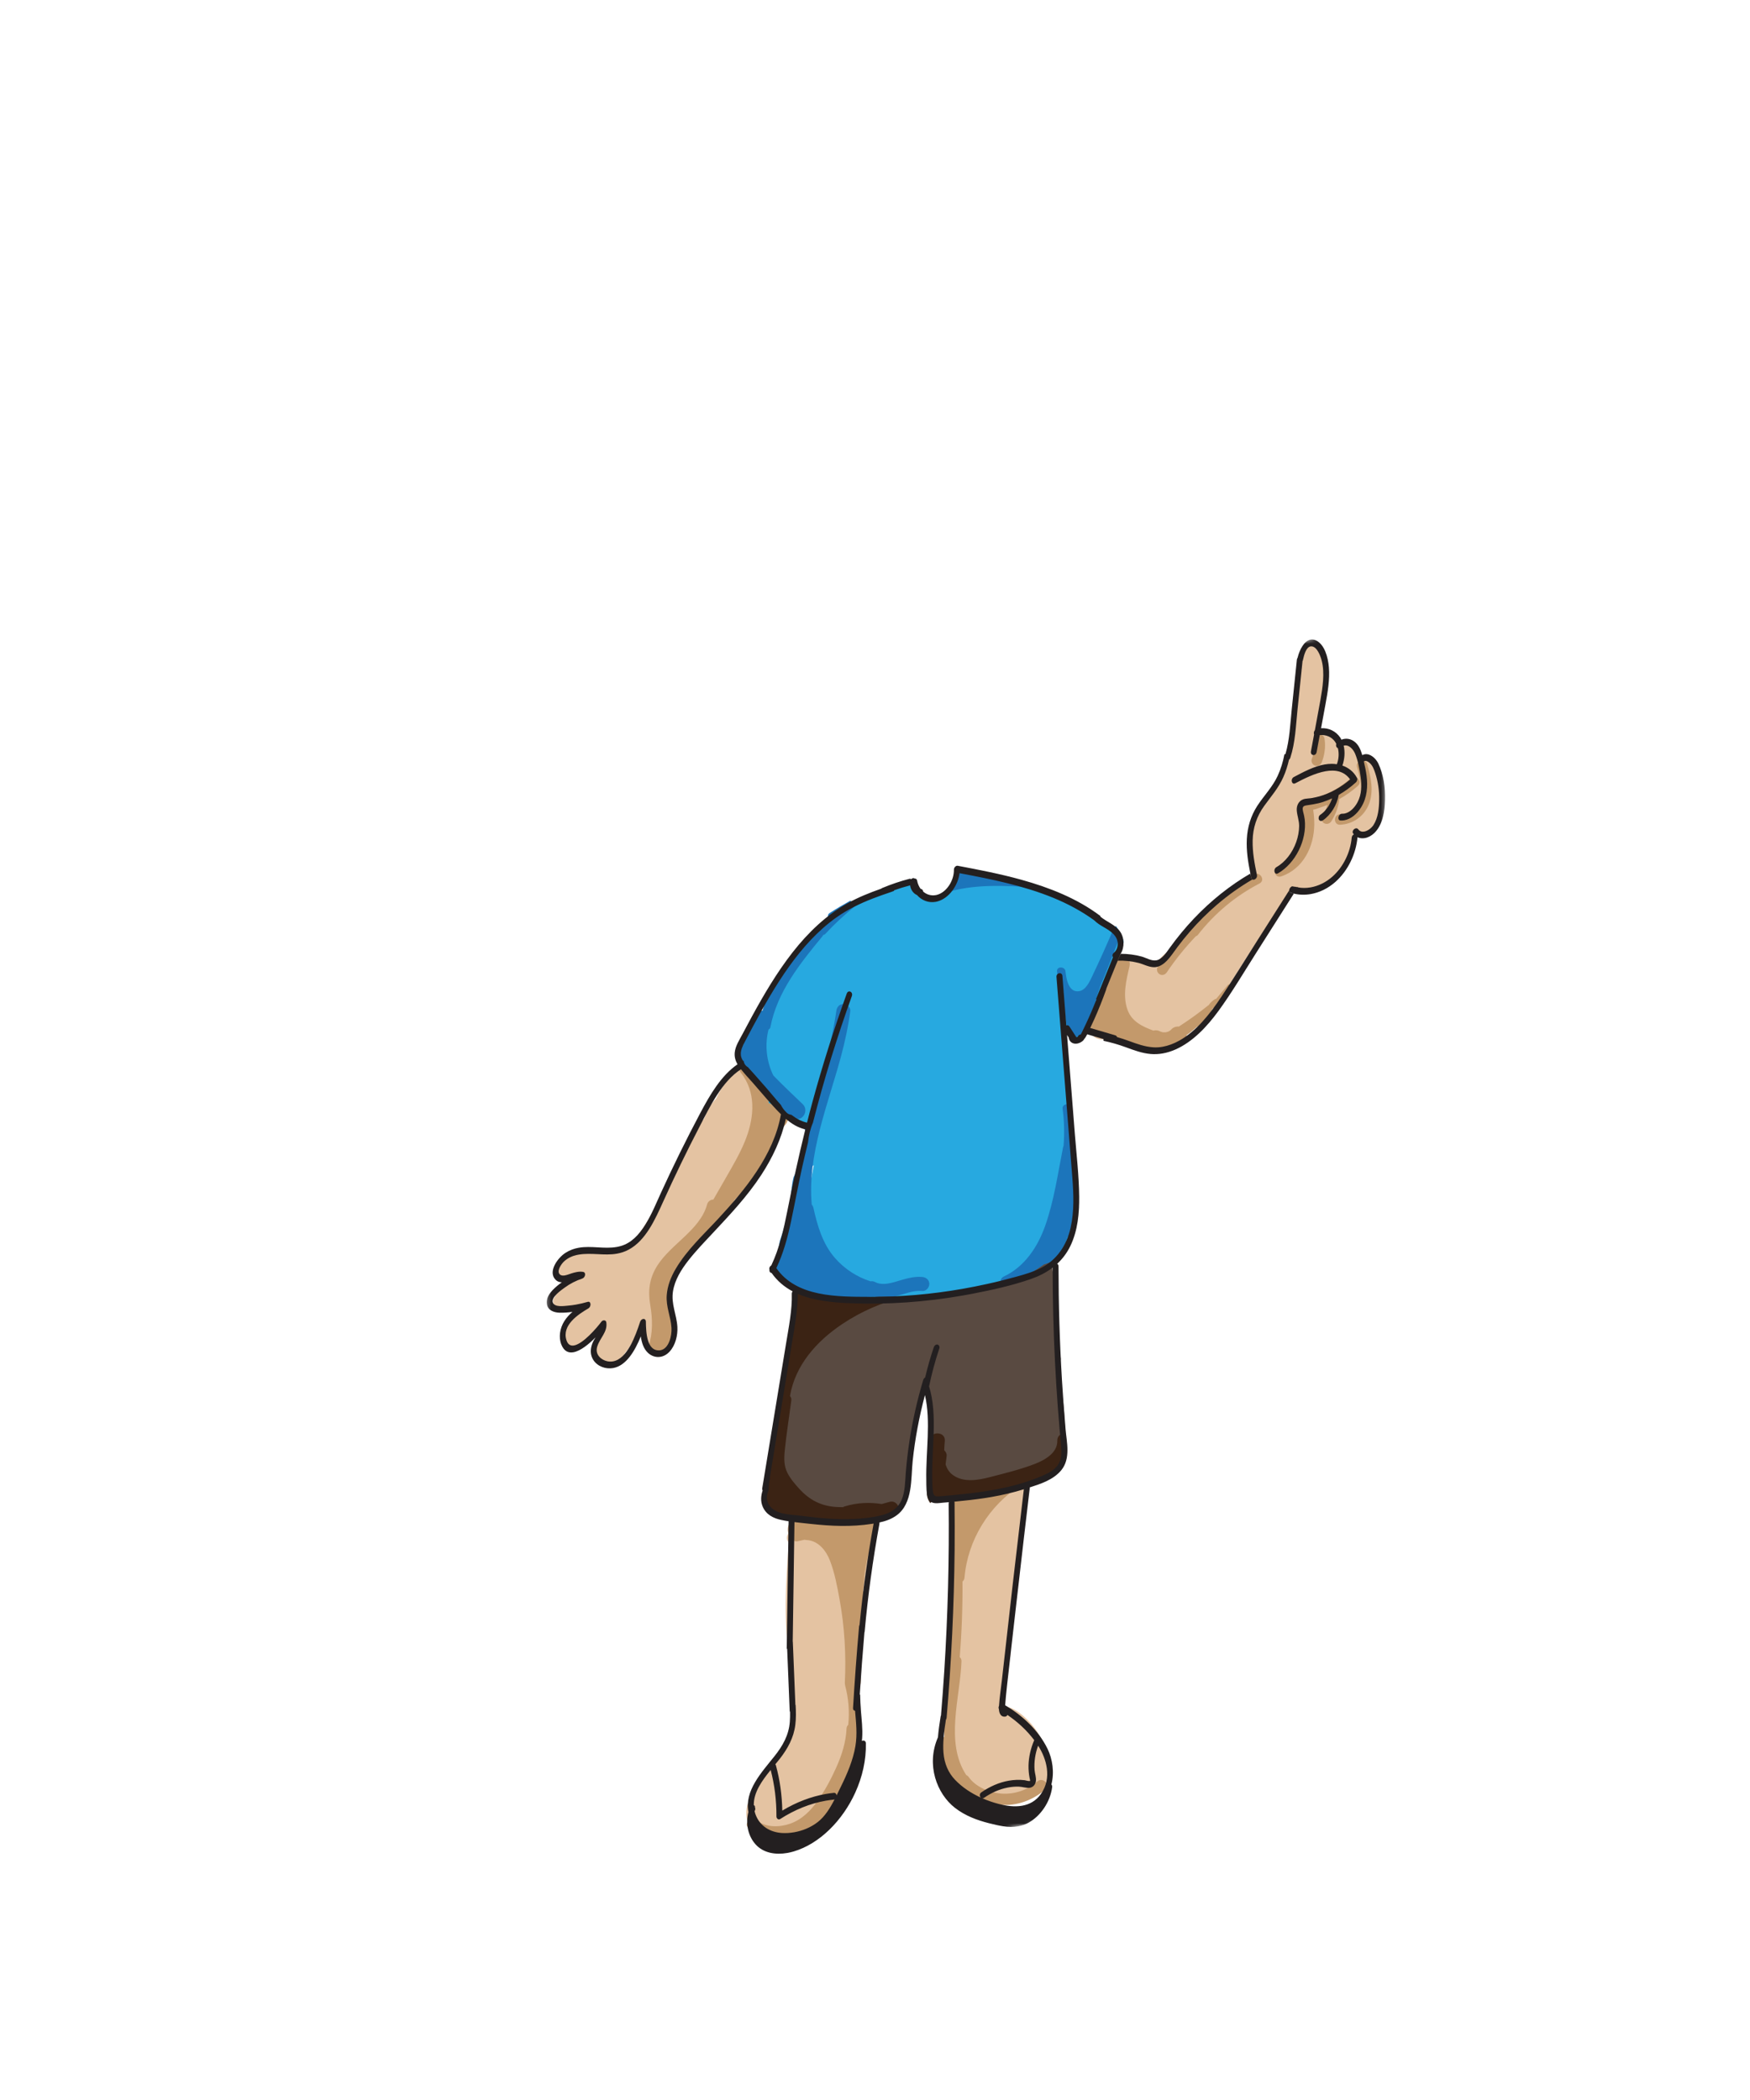 <?xml version="1.0" encoding="UTF-8"?>
<svg width="500px" height="600px" viewBox="0 0 500 600" version="1.1" xmlns="http://www.w3.org/2000/svg" xmlns:xlink="http://www.w3.org/1999/xlink">
    <title>pointingup</title>
    <defs>
        <polyline id="path-1" points="240.819 0.554 240.216 325.105 0.908 367 1.511 42.449"></polyline>
        <polyline id="path-3" points="240.819 0.554 240.216 325.105 0.908 367 1.511 42.449"></polyline>
        <polyline id="path-5" points="240.819 0.554 240.216 325.105 0.908 367 1.511 42.449"></polyline>
    </defs>
    <g id="pointingup" stroke="none" stroke-width="1" fill="none" fill-rule="evenodd">
        <g id="body" transform="translate(155, 178)">
            <g id="fill" transform="translate(3.036, 6.146)">
                <path d="M233.652,33.24 C232.559,31.941 231.179,31.836 230.038,32.392 C229.728,31.588 229.38,30.792 228.986,30.011 C228.016,28.079 226.127,27.9 224.64,28.668 C224.13,27.751 223.507,26.881 222.744,26.083 C221.6,24.888 219.609,24.78 218.269,25.671 C218.896,22.536 219.39,19.384 219.621,16.203 C220.199,15.564 220.55,14.696 220.667,13.759 C221.136,9.976 220.911,6.256 220.171,2.521 C219.296,-1.894 212.548,-0.025 213.421,4.382 C213.62,5.386 213.736,6.392 213.817,7.4 C213.113,7.959 212.65,8.829 212.711,10.033 C213.2,19.887 210.191,29.402 207.973,38.91 C207.945,39.032 207.931,39.149 207.915,39.267 C206.589,40.801 205.456,42.463 204.475,44.233 C203.977,44.485 203.513,44.863 203.132,45.415 C201.051,48.424 199.227,50.623 199.067,54.381 C198.904,58.189 199.336,62.045 199.949,65.813 C194.432,68.665 189.772,72.703 185.632,77.327 C182.916,80.361 179.813,83.656 177.493,87.266 C176.941,87.283 176.381,87.413 175.842,87.696 C174.567,88.366 173.447,89.472 172.723,90.728 C170.413,90.304 168.093,89.923 165.764,89.632 C163.829,89.39 161.989,89.469 160.535,91.003 C158.954,92.671 158.486,95.551 157.815,97.655 C156.907,100.507 155.998,103.358 155.09,106.211 C152.316,107.671 152.848,112.818 156.721,112.818 C156.803,112.818 156.874,112.8 156.953,112.795 C157.377,112.837 157.8,112.807 158.224,112.693 L159.06,112.341 C159.235,112.237 159.391,112.115 159.54,111.985 C159.548,111.988 159.553,111.992 159.562,111.996 C161.984,112.936 164.483,113.578 167.021,113.924 C167.546,114.819 168.507,115.425 169.909,115.314 C178.648,114.625 184.408,109.798 188.821,103.339 C189.355,103.075 189.848,102.66 190.236,102.028 C196.924,91.137 203.886,80.425 211.119,69.888 C216.101,70.888 221.053,69.057 224.342,64.992 C226.989,61.72 228.13,57.871 228.665,53.868 C229.877,54.522 231.43,54.583 232.756,53.466 C238.127,48.939 238.002,38.408 233.652,33.24" id="Fill-1" fill="#E4C3A2"></path>
                <path d="M192.765,97.282 C191.651,98.608 190.536,99.934 189.422,101.26 C189.327,101.251 189.229,101.268 189.136,101.321 C188.384,101.743 187.753,102.344 187.279,103.058 C187.229,103.079 187.179,103.106 187.13,103.145 C184.456,105.298 181.665,107.299 178.786,109.164 C178.693,109.155 178.601,109.137 178.506,109.141 C177.865,109.17 177.179,109.379 176.739,109.873 C176.6,110.028 176.444,110.161 176.288,110.297 C176.119,110.408 175.945,110.509 175.763,110.6 C175.519,110.685 175.27,110.753 175.016,110.804 C174.764,110.822 174.512,110.822 174.261,110.805 C174.04,110.76 173.825,110.7 173.612,110.627 C173.561,110.6 173.508,110.578 173.458,110.551 C172.883,110.231 172.171,110.123 171.532,110.299 C171.521,110.302 171.509,110.309 171.497,110.312 C168.396,109.163 165.315,107.731 164.117,104.387 C162.66,100.319 163.73,95.97 164.686,91.918 C165.423,88.788 160.604,87.453 159.865,90.588 C159.411,92.514 158.962,94.5 158.689,96.497 C158.53,96.508 158.37,96.53 158.211,96.573 C157.068,96.887 156.505,97.877 156.375,98.984 C156.124,101.133 155.406,103.261 154.353,105.146 C153.58,106.529 152.649,107.897 153.497,109.506 C154.133,110.712 155.408,111.286 156.58,111.863 C161.251,114.16 166.345,115.392 171.55,115.488 C171.763,115.492 171.968,115.456 172.168,115.404 C174.955,116.337 178.278,115.646 180.274,113.409 C180.716,112.913 181.006,112.32 181.006,111.641 C181.006,111.633 181.003,111.623 181.003,111.614 C182.045,110.89 183.018,110.085 183.952,109.238 C184.024,109.221 184.092,109.195 184.153,109.147 C185.825,107.823 187.225,106.194 188.296,104.351 C188.341,104.274 188.357,104.2 188.363,104.129 C188.894,103.709 189.327,103.191 189.612,102.583 C190.899,101.052 192.185,99.52 193.472,97.989 C193.883,97.499 193.179,96.788 192.765,97.282" id="Fill-3" fill="#C3996B"></path>
                <path d="M66.071,130.667 C65.773,130.253 65.4,129.923 64.898,129.734 C64.521,128.896 64.024,128.08 63.384,127.296 C62.974,126.793 62.274,126.608 61.589,126.652 C60.183,124.668 58.586,122.79 56.821,121.061 C55.994,120.252 54.405,120.158 53.537,120.957 C53.303,121.172 53.129,121.42 53.009,121.685 C49.895,123.645 48.002,126.637 46.547,129.776 C44.931,131.336 43.889,133.498 43.104,135.535 C41.853,136.833 40.865,138.311 40.192,139.903 C38.194,143.018 36.556,146.318 35.339,149.775 C35.265,149.984 35.238,150.181 35.231,150.371 C33.684,152.862 32.195,155.384 30.781,157.944 C27.756,163.425 24.681,169.464 19.534,173.615 C19.5,173.614 19.467,173.605 19.432,173.608 C18.577,173.662 17.722,173.716 16.867,173.77 C16.632,173.785 16.408,173.84 16.202,173.938 C12.909,173.682 9.586,173.453 6.328,173.911 C5.904,173.97 5.585,174.287 5.404,174.674 C5.138,174.735 4.872,174.791 4.613,174.874 C3.174,175.336 0.99,176.365 1.109,178.17 C1.123,178.386 1.178,178.574 1.256,178.741 C1.295,179.408 1.446,180.052 1.607,180.701 C2.185,180.967 2.599,181.459 2.706,182.171 C2.851,183.134 2.233,184.028 1.311,184.308 C1.103,184.371 0.897,184.44 0.691,184.511 C0.639,184.529 0.608,184.539 0.574,184.55 C0.567,184.556 0.546,184.566 0.516,184.581 C0.516,184.581 0.515,184.581 0.515,184.582 C0.797,185.161 0.838,185.865 0.449,186.384 C0.322,186.553 0.22,186.728 0.113,186.909 C0.104,186.925 0.1,186.929 0.092,186.941 C0.09,186.961 0.089,186.98 0.083,187.015 C0.068,187.102 0.046,187.188 0.024,187.273 C0.027,187.315 -0.001,187.57 2.84217094e-14,187.647 C0.001,187.735 0.05,188.045 0.038,188.024 C0.057,188.117 0.075,188.21 0.1,188.302 C0.128,188.402 0.163,188.499 0.197,188.596 C0.208,188.602 0.323,188.877 0.36,188.941 C0.424,189.057 0.499,189.165 0.572,189.274 C0.613,189.32 0.724,189.461 0.755,189.493 C0.822,189.562 0.896,189.624 0.967,189.688 C0.982,189.679 1.272,189.879 1.335,189.917 C1.349,189.925 1.353,189.928 1.363,189.935 C1.383,189.937 1.399,189.937 1.431,189.942 C1.506,189.954 1.693,189.969 1.719,189.977 C1.758,189.976 1.795,189.975 1.83,189.975 C1.974,189.951 2.124,189.92 2.302,189.872 C2.665,189.773 2.991,189.779 3.283,189.849 C3.97,189.699 4.66,189.56 5.317,189.302 C5.911,189.068 6.598,189.507 6.824,190.042 C6.929,190.292 6.934,190.562 6.878,190.816 C6.881,190.815 6.885,190.815 6.888,190.814 L6.877,190.823 C6.802,191.154 6.613,191.458 6.301,191.637 C5.824,191.912 5.371,192.224 4.905,192.516 C4.747,192.616 4.582,192.699 4.42,192.789 C4.202,193.155 3.855,193.462 3.338,193.627 C3.316,193.634 3.295,193.638 3.274,193.643 C3.266,193.709 3.26,193.775 3.241,193.845 C2.905,195.129 2.758,196.48 3.021,197.737 C3.296,199.048 3.841,200.275 4.395,201.488 C4.433,201.476 4.466,201.474 4.506,201.459 C4.598,201.425 4.691,201.41 4.785,201.404 C4.939,201.3 5.087,201.19 5.24,201.085 C5.528,201.203 5.853,201.237 6.186,201.15 C7.795,200.732 9.288,199.793 10.403,198.537 C10.54,198.425 10.673,198.306 10.82,198.21 C11.4,197.833 12.232,198.094 12.568,198.669 C12.928,199.285 12.687,200.041 12.11,200.417 C12.06,200.45 11.911,200.566 11.923,200.552 C11.879,200.588 11.835,200.625 11.793,200.663 C11.634,200.81 11.497,200.973 11.354,201.133 C11.331,201.165 11.308,201.196 11.286,201.228 C11.257,201.273 11.227,201.318 11.197,201.363 C11.694,201.54 12.062,202.008 12.067,202.556 C12.069,202.743 12.079,202.919 12.091,203.096 C12.092,203.111 12.094,203.123 12.096,203.134 C12.144,203.361 12.192,203.585 12.264,203.808 C12.299,203.914 12.339,204.018 12.379,204.122 C12.391,204.142 12.491,204.372 12.509,204.407 C12.633,204.656 12.773,204.897 12.928,205.128 C12.948,205.159 13.051,205.299 13.071,205.332 C13.146,205.422 13.221,205.513 13.302,205.599 C13.304,205.602 13.306,205.604 13.309,205.606 C13.548,205.592 13.789,205.643 14,205.775 C14.003,205.776 14.277,205.937 14.212,205.906 C14.132,205.87 14.408,205.973 14.444,205.983 C14.518,206.003 14.595,206.021 14.672,206.035 C14.699,206.038 14.746,206.043 14.774,206.043 C14.886,206.045 14.997,206.049 15.11,206.043 C15.124,206.043 15.213,206.035 15.262,206.031 C15.315,206.018 15.483,205.985 15.479,205.986 C15.559,205.965 15.638,205.941 15.717,205.916 C15.748,205.906 15.779,205.905 15.811,205.898 C15.98,205.713 16.123,205.508 16.276,205.309 C16.49,205.352 16.717,205.353 16.947,205.288 C18.57,204.832 19.82,203.647 20.671,202.232 C21.43,201.442 22.031,200.51 22.467,199.505 C22.592,199.767 22.729,200.023 22.89,200.267 C23.209,199.377 23.661,198.522 24.139,197.723 C24.505,197.11 25.269,196.939 25.887,197.265 C26.493,197.585 26.689,198.439 26.345,199.013 C26.186,199.281 26.037,199.554 25.89,199.829 C25.902,199.861 25.925,199.886 25.934,199.919 C25.967,200.051 26.01,200.18 26.049,200.31 C26.193,200.372 26.323,200.455 26.416,200.572 C26.607,200.813 26.792,201.058 26.971,201.308 C26.979,201.319 26.988,201.331 26.996,201.342 C27.079,201.368 27.16,201.403 27.238,201.453 C27.539,201.655 27.83,201.884 28.087,202.142 C28.135,202.189 28.178,202.242 28.223,202.291 C28.783,202.171 29.244,201.941 29.564,201.578 C31.975,199.974 31.869,197.063 31.675,194.53 C31.453,191.622 31.231,188.712 31.009,185.804 L31.009,185.803 C31.231,185.589 31.395,185.333 31.458,185.033 C33.224,176.494 40.495,170.361 46.705,164.213 C50.3,160.655 53.654,156.902 56.673,152.93 C59.568,149.121 62.428,145.098 64.315,140.783 C64.705,139.89 65.026,138.98 65.276,138.062 C65.518,137.908 65.731,137.716 65.916,137.48 C66.67,136.516 67.077,135.279 67.099,134.1 C67.121,132.921 66.791,131.666 66.071,130.667" id="Fill-5" fill="#E4C3A2"></path>
                <path d="M67.258,132.913 C67.175,132.553 67.017,132.208 66.863,131.869 C66.625,131.341 66.251,130.856 65.825,130.437 C65.808,130.421 65.786,130.408 65.769,130.392 C65.2,128.724 64.081,127.226 62.24,126.131 C62.087,126.04 61.935,125.97 61.784,125.915 C60.405,124.012 58.993,122.126 57.621,120.225 C56.887,119.307 55.667,118.791 54.468,119.374 C53.433,119.878 52.855,121.253 53.545,122.207 C53.832,122.606 54.12,123.005 54.408,123.403 C58.15,129.116 57.226,136.055 54.735,142.082 C53.252,145.669 51.258,149.051 49.31,152.442 C48.136,154.487 46.962,156.532 45.788,158.577 C44.979,158.63 44.237,159.062 43.981,160.004 C42.012,167.242 33.78,171.193 29.801,177.404 C27.52,180.965 27.059,184.572 27.733,188.607 C28.425,192.745 28.552,196.619 27.23,200.666 C26.387,203.246 30.829,204.499 31.672,201.92 C31.707,201.812 31.733,201.705 31.767,201.598 C31.972,201.524 32.174,201.397 32.358,201.189 C35.235,197.934 34.077,193.768 33.091,190.008 C32.489,187.71 32.46,185.714 33.217,183.447 C33.914,181.359 34.943,179.415 36.182,177.6 C36.487,177.152 36.497,176.715 36.338,176.349 C39.278,173.124 42.874,170.338 45.475,166.95 C45.976,166.841 46.44,166.545 46.76,165.986 C47.475,164.741 48.191,163.496 48.905,162.25 C49.933,161.88 50.528,161.109 51.014,160.164 C51.281,159.646 51.564,159.137 51.856,158.632 C52.051,158.441 52.243,158.251 52.47,158.054 C52.549,157.986 52.614,157.909 52.671,157.824 C53.246,157.264 53.783,156.68 54.305,156.085 C54.687,156.029 55.054,155.824 55.323,155.418 C57.23,152.549 59.174,149.7 61.032,146.798 C62.782,144.064 64.358,141.199 65.258,138.063 C65.263,138.048 65.262,138.035 65.266,138.02 C65.335,137.996 65.404,137.973 65.473,137.949 C65.828,137.774 66.113,137.533 66.33,137.225 C66.469,137.061 66.591,136.888 66.691,136.702 C66.868,136.376 67.05,136.041 67.162,135.69 C67.332,135.152 67.435,134.561 67.401,133.998 C67.378,133.638 67.341,133.268 67.258,132.913" id="Fill-7" fill="#C3996B"></path>
                <path d="M92.669,252.574 C92.314,251.426 91.091,250.992 89.875,251.163 C86.342,251.662 82.808,252.161 79.274,252.66 C76.187,253.095 72.685,254.006 69.591,253.239 C67.206,252.648 65.987,255.338 67.37,256.606 C67.347,256.705 67.32,256.802 67.313,256.91 C66.46,268.191 65.721,279.501 67.653,290.729 C67.089,298.46 69.419,306.404 66.866,313.956 C66.816,314.103 66.788,314.244 66.773,314.381 C64.712,317.319 62.579,320.216 60.349,323.055 C58.512,325.395 56.692,327.897 56.153,330.715 C55.8,330.976 55.489,331.323 55.419,331.717 C55.205,332.942 55.075,334.084 55.326,335.312 C55.574,336.523 56.383,337.587 57.465,338.33 C57.922,338.643 58.406,338.88 58.905,339.071 C59.186,339.451 59.6,339.75 60.143,339.863 C62.898,340.436 65.705,340.138 68.173,339.145 C68.2,339.145 68.223,339.15 68.251,339.149 C71.914,339.002 74.244,336.955 76.026,334.454 C76.96,333.755 77.857,333.019 78.697,332.227 C79.105,331.844 79.362,331.333 79.362,330.8 C79.362,330.639 79.328,330.47 79.279,330.302 C83.131,323.238 87.593,315.72 86.914,307.798 C87.07,307.449 87.118,307.043 86.999,306.587 C85.829,302.13 86.581,297.466 87.017,292.965 C87.487,288.117 87.957,283.27 88.426,278.422 C88.48,277.866 88.305,277.438 88.007,277.121 C88.463,269.584 89.719,262.122 91.779,254.792 C92.533,254.318 92.904,253.334 92.669,252.574" id="Fill-9" fill="#E4C3A2"></path>
                <path d="M141.051,316.026 C139.709,312.294 137.464,308.855 134.466,306.24 C132.813,304.798 130.949,303.549 128.706,303.353 C128.623,303.346 128.539,303.351 128.456,303.347 C128.663,299.159 129.066,294.981 129.699,290.834 C130.229,290.441 130.56,289.8 130.613,289.091 L132.354,266.099 C132.38,265.76 132.292,265.441 132.14,265.152 C133.107,257.822 134.031,250.487 134.868,243.141 C134.894,242.917 134.857,242.702 134.792,242.497 C135.01,241.487 135.217,240.475 135.454,239.469 C135.904,237.563 133.98,236.234 132.301,237.046 C127.22,239.502 121.917,241.436 116.46,242.877 C114.824,243.309 114.621,245.029 115.322,246.136 C115.32,246.161 115.312,246.185 115.309,246.211 C115.269,246.559 115.274,246.898 115.305,247.232 C115.101,247.545 114.978,247.935 114.991,248.415 C115.098,252.061 115.204,255.708 115.311,259.354 C115.352,260.73 115.379,262.111 115.463,263.486 L115.448,263.667 C115.434,263.85 115.459,264.026 115.501,264.196 C115.507,264.264 115.506,264.332 115.512,264.4 C115.557,264.908 115.604,265.484 115.681,266.068 C115.249,266.58 115.094,267.278 115.224,268.027 C115.294,268.436 115.361,268.846 115.42,269.256 C115.43,269.32 115.439,269.383 115.447,269.447 C115.451,269.475 115.454,269.499 115.459,269.54 C115.482,269.73 115.506,269.92 115.528,270.11 C115.528,270.115 115.528,270.119 115.529,270.123 C115.499,270.402 115.465,270.682 115.44,270.961 C115.237,273.171 115.046,275.382 114.851,277.594 C114.838,277.729 114.848,277.862 114.87,277.994 C114.498,278.376 114.26,278.872 114.328,279.408 C114.947,284.289 113.926,289.34 113.656,294.224 C113.413,298.625 113.36,303.032 113.458,307.438 C112.877,307.76 112.452,308.355 112.449,309.223 C112.438,312.042 112.427,314.861 112.415,317.681 C112.41,318.942 112.296,320.292 112.64,321.521 C112.998,322.804 113.872,323.754 114.819,324.644 C118.381,327.994 122.602,330.794 127.617,331.068 C127.777,331.077 127.932,331.06 128.082,331.027 C128.265,331.003 128.447,330.978 128.63,330.954 C128.859,330.89 129.062,330.781 129.252,330.652 C132.846,331.32 136.729,330.29 139.248,327.538 C142.21,324.303 142.491,320.034 141.051,316.026" id="Fill-11" fill="#E4C3A2"></path>
                <path d="M91.773,250.938 C90.609,249.206 88.173,249.601 86.287,249.72 C84.364,249.841 82.445,250.018 80.534,250.244 C76.572,250.713 72.469,249.606 68.598,250.5 C65.786,251.149 67.162,256.838 69.982,256.187 C70.592,256.046 71.205,255.916 71.817,255.785 C71.985,255.826 72.164,255.855 72.357,255.863 C75.838,256.012 78.025,258.998 79.067,261.675 C80.463,265.264 81.171,269.145 81.852,272.886 C83.278,280.728 83.734,288.702 83.35,296.638 C83.341,296.834 83.365,297.011 83.404,297.178 C83.408,297.287 83.424,297.399 83.455,297.516 C84.419,301.166 84.709,304.95 84.312,308.682 C84.04,308.924 83.852,309.258 83.834,309.695 C83.675,313.558 82.497,317.282 80.894,320.849 C79.416,324.139 77.67,327.433 75.545,330.428 C73.631,333.124 71.093,335.742 67.692,336.918 C64.644,337.973 60.887,338.035 58.281,336.046 C56.629,334.785 54.223,336.928 55.887,338.199 C59.005,340.58 63.086,341.159 67.012,340.294 C71.27,339.356 75.267,338.066 77.838,334.974 C80.584,331.672 82.625,327.124 84.4,323.341 C85.935,320.07 86.402,316.049 86.932,312.552 C87.073,312.397 87.173,312.215 87.213,312.01 C88.105,307.393 88.057,302.711 87.052,298.127 C87.509,297.801 87.832,297.306 87.864,296.638 C88.093,291.911 87.997,287.178 87.603,282.466 C88.549,282.024 89.06,281.096 88.793,280.117 C88.686,279.726 88.589,279.333 88.509,278.936 C88.475,278.766 88.445,278.596 88.414,278.425 C88.408,278.391 88.405,278.379 88.401,278.356 C88.398,278.331 88.397,278.317 88.393,278.28 C88.308,277.535 88.252,276.79 88.257,276.041 C88.262,275.312 88.281,274.552 88.417,273.831 C88.428,273.774 88.44,273.709 88.45,273.659 C88.481,273.488 88.514,273.318 88.55,273.149 C88.635,272.753 88.736,272.361 88.848,271.971 C89.007,271.415 88.877,270.806 88.541,270.321 C88.768,268.974 88.916,267.581 88.916,266.178 C89.161,264.278 89.499,262.39 89.962,260.517 C90.386,258.805 90.894,257.109 91.485,255.438 C92.005,253.97 92.757,252.403 91.773,250.938" id="Fill-13" fill="#C3996B"></path>
                <path d="M138.348,324.841 C135.558,327.293 131.875,328.552 128.168,328.316 C124.791,328.1 120.737,326.445 118.734,323.588 C118.538,323.309 118.297,323.128 118.039,323.015 C111.888,313.705 116.306,300.78 116.677,290.521 C116.697,289.977 116.487,289.579 116.168,289.321 C116.752,282.138 117.02,274.935 116.958,267.728 C117.267,267.469 117.497,267.097 117.539,266.591 C118.433,255.867 124.602,245.917 133.664,240.183 C134.295,240.152 134.721,239.817 134.943,239.369 C136.384,238.458 135.535,235.833 133.708,236.449 C130.164,237.644 126.62,238.838 123.077,240.032 C121.221,240.658 119.363,241.278 117.508,241.909 C116.182,242.362 115.011,242.858 114.655,244.346 C114.265,245.968 114.526,247.913 114.508,249.575 C114.488,251.436 114.467,253.297 114.447,255.158 C114.409,258.607 114.37,262.056 114.332,265.505 C113.978,265.761 113.732,266.171 113.739,266.746 C113.84,274.802 113.537,282.855 112.83,290.881 C112.779,291.476 113.013,291.893 113.372,292.144 C112.956,298.599 111.55,305.497 111.775,312.047 C111.515,312.248 111.321,312.521 111.261,312.854 C111.014,314.24 110.978,315.627 111.1,316.989 C111.035,317.163 110.997,317.348 111.011,317.541 C111.225,320.507 112.434,323.283 114.527,325.409 C114.94,325.827 115.55,325.935 116.094,325.788 C116.411,326.218 116.741,326.644 117.1,327.062 C117.415,327.428 117.78,327.578 118.136,327.584 C120.81,329.876 124.381,331.208 127.813,331.508 C132.488,331.917 137.131,330.188 140.624,327.117 C142.183,325.747 139.899,323.478 138.348,324.841" id="Fill-15" fill="#C3996B"></path>
                <path d="M161.091,80.925 C160.996,80.797 160.933,80.668 160.871,80.539 C160.187,80.794 159.412,80.79 158.815,80.356 C152.816,75.994 146.276,72.154 139.36,69.438 C132.372,66.696 124.64,66.685 117.67,63.86 C116.66,65.125 115.425,66.395 114.185,67.233 C113.69,68.683 113.026,70.194 111.738,71.093 C108.814,73.135 104.056,71.33 103.258,67.82 C103.171,67.432 103.266,67.092 103.45,66.82 C103.449,66.816 103.448,66.813 103.447,66.809 C101.539,67.281 99.695,67.969 97.861,68.689 C97.849,69.053 97.648,69.401 97.188,69.523 C94.752,70.17 92.229,70.751 89.866,71.685 C75.778,81.156 65.032,95.325 59.466,112.428 C59.406,112.612 59.388,112.782 59.348,112.96 C57.747,115.645 56.059,118.285 54.198,120.831 C54.716,121.355 55.215,121.897 55.699,122.451 C57.864,124.667 59.636,127.244 61.298,129.849 C61.531,130.213 61.627,130.626 61.628,131.041 C61.946,131.083 62.273,131.192 62.599,131.393 C63.81,132.142 64.945,133.013 66.256,133.587 C67.136,133.973 67.506,134.98 67.446,135.897 C68.335,136.46 69.273,136.935 70.292,137.237 C71.28,137.529 72.211,138.545 72.12,139.638 C71.913,142.149 71.196,144.516 70.416,146.872 C70.939,147.895 70.676,148.836 70.054,149.477 C71.534,149.945 73.269,149.77 74.457,148.789 C72.271,160.321 70.228,171.882 68.297,183.465 C70.598,184.606 72.997,185.541 75.275,186.731 C75.374,186.782 75.457,186.85 75.543,186.913 C77.293,187.366 79.038,187.866 80.799,188.249 C84.023,187.614 87.388,188.276 90.654,188.108 C95.108,187.879 99.532,187.163 103.979,186.823 C106.219,186.652 108.463,186.505 110.706,186.344 C111.114,186.239 111.523,186.133 111.931,186.031 C115.927,185.034 119.976,184.156 124.086,183.804 C124.713,183.75 125.341,183.716 125.97,183.699 C126.721,183.592 127.473,183.485 128.224,183.378 C129.475,182.423 131.039,181.769 132.404,181.212 C133.781,180.65 135.185,180.157 136.585,179.66 C137.241,179.427 137.899,179.194 138.553,178.953 C138.91,178.822 139.267,178.689 139.622,178.551 C139.692,178.525 140.215,178.315 140.311,178.279 C145.301,176.151 148.736,170.853 149.576,165.327 C149.693,164.327 149.771,163.322 149.781,162.309 C149.786,161.744 149.947,161.285 150.198,160.92 C150.138,159.889 150.062,158.859 149.944,157.831 C149.568,154.552 148.595,150.74 149.5,147.357 C148.708,142.796 148.407,138.16 148.494,133.533 C148.462,133.434 148.424,133.338 148.407,133.23 C147.935,130.098 147.523,126.844 147.629,123.647 C147.502,123.497 147.408,123.311 147.405,123.061 C147.403,122.796 147.383,122.537 147.352,122.281 C147.11,121.497 146.908,120.7 146.709,119.904 C146.616,119.532 146.719,119.247 146.905,119.044 C146.857,117.676 146.606,116.275 146.591,114.896 C146.584,114.865 146.578,114.834 146.571,114.804 C146.315,114.166 146.1,113.512 145.978,112.835 C145.901,112.409 146.03,111.974 146.421,111.745 C146.756,111.549 147.333,111.564 147.59,111.896 C148.105,112.561 148.931,113.217 149.728,113.315 C150.206,113.075 150.668,112.806 151.115,112.512 C151.528,111.71 151.95,110.914 152.413,110.141 C152.487,110.018 152.583,109.923 152.692,109.847 C152.572,109.445 152.426,109.076 152.246,108.751 C152.234,108.307 152.226,107.863 152.214,107.42 C152.549,107.661 152.901,107.886 153.266,108.097 C153.452,107.549 153.663,107.023 153.852,106.56 C154.79,104.245 155.878,101.997 156.977,99.756 C158.025,97.615 158.81,95.715 159.64,93.613 C160.772,90.744 162.046,87.93 163.038,85.012 C162.762,83.536 162.026,82.194 161.091,80.925" id="Fill-17" fill="#27A9E0"></path>
                <path d="M97.862,68.688 C97.85,69.053 97.648,69.4 97.188,69.522 C93.45,70.517 89.5,71.336 86.255,73.551 C85.71,73.923 85.193,73.625 84.969,73.163 C82.931,74.284 80.93,75.473 78.972,76.734 C78.564,76.997 78.454,77.408 78.534,77.781 C75.922,80.218 73.55,82.897 71.462,85.8 C71.38,85.913 71.338,86.042 71.324,86.175 C69.05,88.931 66.915,91.801 64.966,94.796 C64.443,95.6 63.901,96.423 63.37,97.263 C63.31,97.328 63.245,97.382 63.198,97.475 C63.147,97.575 63.1,97.678 63.049,97.779 C61.711,99.933 60.476,102.203 59.824,104.603 C59.229,104.615 58.644,104.815 58.183,105.281 C55.76,107.729 54.471,111 54.359,114.33 C53.26,115.229 52.774,116.633 52.983,118.067 C53.203,119.579 54.178,120.635 55.242,121.647 C55.509,121.9 55.76,122.169 56.012,122.436 C56.462,123.125 56.949,123.792 57.465,124.444 C57.505,124.493 57.542,124.544 57.582,124.594 C58.117,125.262 58.684,125.912 59.281,126.549 C60.693,128.513 62.157,130.535 63.897,132.232 C64.655,132.731 65.42,133.221 66.256,133.587 C66.777,133.815 67.115,134.263 67.296,134.779 C67.631,134.96 67.965,135.145 68.322,135.296 C69.47,135.784 70.739,135.734 71.548,134.652 C72.276,133.678 72.264,132.253 71.352,131.37 C68.662,128.768 65.904,126.218 63.303,123.526 C63.199,123.419 63.1,123.311 62.998,123.203 C62.951,123.139 62.902,123.075 62.855,123.01 C60.914,118.965 60.456,114.337 61.545,109.985 C61.801,109.898 62.011,109.694 62.08,109.329 C63.992,99.25 70.589,91.08 76.944,83.364 C77.045,83.241 77.101,83.111 77.138,82.981 C77.353,82.973 77.573,82.894 77.767,82.684 C80.449,79.785 83.35,77.096 86.44,74.635 C90.454,72.45 94.612,70.533 98.895,68.917 C99.321,68.756 99.506,68.407 99.538,68.046 C98.978,68.254 98.42,68.47 97.862,68.688" id="Fill-19" fill="#1C75BB"></path>
                <path d="M105.484,180.704 C102.845,180.453 100.323,181.354 97.827,182.07 C95.848,182.638 93.721,183.082 92.016,182.159 C91.594,181.931 91.119,181.867 90.671,181.941 C86.776,180.698 83.303,178.438 80.576,175.346 C77.014,171.306 75.512,166.094 74.365,160.944 C74.279,160.557 74.108,160.263 73.893,160.038 C72.608,145.641 78.498,131.565 82.197,117.882 C83.368,113.551 84.308,109.183 84.903,104.735 C85.047,103.662 83.881,102.735 82.903,102.735 C81.703,102.735 81.047,103.659 80.903,104.735 C79.33,116.486 74.85,127.569 72.06,139.035 C72.109,139.231 72.138,139.432 72.121,139.638 C71.926,141.994 71.279,144.223 70.556,146.434 C70.526,146.623 70.497,146.811 70.469,147 C70.99,148.159 70.528,149.207 69.681,149.801 C69.415,150.619 69.125,151.426 68.703,152.178 C68.023,154.741 68.037,157.747 67.552,160.257 C66.886,163.698 65.957,167.092 64.776,170.393 C64.685,170.939 64.588,171.483 64.478,172.025 C64.094,173.926 63.583,175.819 62.818,177.604 C62.631,178.04 62.468,178.468 62.349,178.904 C62.524,179.136 62.689,179.374 62.846,179.618 C62.999,179.794 63.149,179.973 63.313,180.141 C63.536,180.37 63.769,180.589 64.008,180.801 C64.129,180.907 64.251,181.011 64.375,181.113 C64.408,181.141 64.432,181.16 64.458,181.181 C65.536,181.969 66.678,182.649 67.867,183.257 C70.296,184.499 72.857,185.467 75.276,186.73 C75.371,186.78 75.45,186.846 75.535,186.907 C75.705,186.951 75.876,186.991 76.046,187.036 C81.314,187.116 86.643,186.603 91.902,186.358 C91.902,186.358 91.903,186.358 91.904,186.358 C93.865,186.861 95.942,186.67 97.946,186.181 C100.465,185.564 102.86,184.454 105.484,184.704 C106.56,184.807 107.484,183.712 107.484,182.704 C107.484,181.537 106.563,180.807 105.484,180.704" id="Fill-21" fill="#1C75BB"></path>
                <path d="M132.404,181.212 C133.781,180.65 135.184,180.157 136.585,179.66 C137.241,179.427 137.898,179.194 138.552,178.953 C138.91,178.822 139.266,178.689 139.622,178.551 C139.691,178.524 140.215,178.315 140.31,178.279 C141.612,177.724 142.804,176.95 143.876,176.016 C144.745,174.795 145.464,173.454 146.029,172.075 C146.396,171.178 146.675,170.259 146.92,169.331 C147.42,169.137 147.854,168.784 148.159,168.276 C148.655,167.448 148.675,166.516 148.751,165.583 C148.781,165.208 148.811,164.834 148.841,164.459 C149.101,163.046 149.222,161.607 149.184,160.171 C149.183,160.115 149.171,160.061 149.165,160.005 C149.24,158.626 149.231,157.244 149.149,155.865 C149.237,155.401 149.172,154.992 149.004,154.647 C148.939,154.44 148.854,154.241 148.738,154.065 C148.737,154.006 148.74,153.948 148.739,153.89 C148.737,153.753 148.72,153.618 148.691,153.488 C148.87,153.327 148.997,153.091 149.019,152.775 C149.136,151.111 149.112,149.449 148.966,147.798 C149.074,147.219 149.186,146.645 149.297,146.067 C149.131,144.985 148.991,143.9 148.878,142.812 C148.688,142.651 148.474,142.521 148.245,142.429 C148.226,142.176 148.208,141.924 148.188,141.671 C148.255,140.768 148.19,139.859 147.975,138.95 C147.958,136.661 147.807,134.376 147.496,132.095 C147.323,130.825 145.396,131.365 145.567,132.626 C146.047,136.142 146.115,139.697 145.839,143.233 C145.776,143.371 145.723,143.524 145.689,143.695 C144.198,151.181 143.127,158.958 140.557,166.17 C138.428,172.147 134.72,177.756 128.838,180.537 C127.566,181.138 127.6,182.439 128.267,183.317 C129.509,182.389 131.06,181.76 132.404,181.212" id="Fill-23" fill="#1C75BB"></path>
                <path d="M139.36,69.438 C133.361,67.083 126.813,66.74 120.67,64.903 C120.243,64.891 119.813,64.892 119.379,64.922 C119.374,64.923 119.37,64.925 119.365,64.926 C118.64,64.898 117.913,64.905 117.185,64.911 C116.481,64.67 115.771,64.451 115.033,64.409 C115.022,64.444 115.01,64.48 115.001,64.516 C114.77,65.316 114.555,66.122 114.295,66.914 C113.803,68.405 113.159,70.009 111.871,70.986 C120.195,68.323 129.112,68.863 137.763,69.444 C137.898,69.453 138.018,69.437 138.129,69.407 C139.209,69.812 140.351,70.071 141.498,70.326 C140.789,70.021 140.078,69.72 139.36,69.438" id="Fill-25" fill="#1C75BB"></path>
                <path d="M153.852,106.56 C153.888,106.47 153.932,106.383 153.969,106.293 C154.515,104.537 154.892,102.726 155.235,100.92 C155.589,99.871 155.944,98.822 156.298,97.772 C158.37,92.786 160.333,87.76 162.213,82.704 C161.892,82.093 161.515,81.5 161.091,80.925 C160.997,80.796 160.931,80.666 160.871,80.536 C160.706,80.596 160.537,80.646 160.365,80.674 C158.343,85.418 156.245,90.134 154.012,94.792 C153.295,96.288 152.229,98.737 150.265,99.051 C147.186,99.544 146.585,95.308 146.385,93.368 C146.236,91.916 143.827,91.901 143.977,93.368 C144.192,95.453 144.54,97.725 145.883,99.369 C145.7,99.553 145.591,99.802 145.629,100.114 C145.952,102.79 146.274,105.467 146.596,108.144 C146.783,109.689 146.996,111.701 148.949,112.067 C149.339,112.141 149.849,112.047 150.143,111.747 C150.664,111.962 151.336,111.879 151.693,111.326 C152.236,110.48 152.688,109.6 153.079,108.698 C153.292,107.933 153.595,107.191 153.852,106.56" id="Fill-27" fill="#1C75BB"></path>
                <path d="M220.443,27.181 C220.391,26.768 220.31,26.427 220.004,26.12 C219.744,25.861 219.316,25.664 218.943,25.681 C218.214,25.714 217.338,26.348 217.443,27.181 C217.568,28.177 217.556,29.163 217.456,30.16 C217.451,30.195 217.445,30.23 217.439,30.265 C217.422,30.373 217.403,30.481 217.382,30.588 C217.335,30.839 217.279,31.088 217.215,31.334 C217.089,31.828 216.928,32.313 216.742,32.787 C216.607,33.127 216.716,33.641 216.892,33.943 C217.075,34.254 217.431,34.551 217.789,34.633 C218.652,34.829 219.326,34.368 219.634,33.585 C220.427,31.574 220.714,29.327 220.443,27.181" id="Fill-29" fill="#C3996B"></path>
                <path d="M232.589,34.23 C232.047,32.381 229.152,33.168 229.695,35.027 C230.556,37.964 231.374,41.117 230.429,44.137 C229.652,46.62 227.451,48.389 224.832,48.492 C222.908,48.568 222.899,51.568 224.832,51.492 C228.535,51.346 231.693,49.083 233.064,45.652 C234.54,41.956 233.664,37.902 232.589,34.23" id="Fill-31" fill="#C3996B"></path>
                <path d="M227.839,38.236 C225.466,40.365 222.71,42.09 219.723,43.218 C218.33,43.745 216.792,43.93 215.425,44.475 C213.689,45.167 214.094,46.702 214.285,48.19 C215.031,53.986 213.449,61.279 207.208,63.361 C205.386,63.968 206.167,66.866 208.006,66.254 C214.323,64.146 217.42,57.713 217.476,51.382 C217.485,50.475 217.436,49.569 217.341,48.667 C217.295,48.232 217.239,47.799 217.178,47.367 C217.17,47.311 217.16,47.255 217.152,47.198 C217.8,47.109 218.653,46.744 219.151,46.586 C219.849,46.364 220.532,46.109 221.21,45.834 C221.12,46.134 221.035,46.436 220.924,46.73 C220.881,46.842 220.836,46.953 220.792,47.065 C220.789,47.07 220.789,47.071 220.786,47.078 C220.68,47.309 220.574,47.54 220.458,47.767 C220.242,48.193 220.003,48.605 219.745,49.007 C219.321,49.669 219.588,50.692 220.283,51.059 C221.027,51.452 221.883,51.228 222.336,50.521 C223.448,48.785 224.221,46.801 224.55,44.765 C224.581,44.566 224.597,44.377 224.581,44.191 C226.501,43.112 228.305,41.842 229.96,40.357 C231.4,39.065 229.273,36.949 227.839,38.236" id="Fill-33" fill="#C3996B"></path>
                <path d="M200.319,65.682 C193.729,69.099 187.862,73.852 183.135,79.572 C183.068,79.622 183,79.672 182.935,79.736 C179.14,83.531 175.728,87.701 172.74,92.158 C172.289,92.831 172.609,93.819 173.278,94.21 C174.015,94.641 174.879,94.347 175.331,93.672 C177.796,89.994 180.586,86.558 183.632,83.351 C183.852,83.286 184.052,83.17 184.199,82.982 C188.952,76.855 194.949,71.842 201.833,68.272 C203.548,67.384 202.032,64.794 200.319,65.682" id="Fill-35" fill="#C3996B"></path>
                <path d="M145.796,216.935 C145.353,212.776 144,208.458 145.014,204.284 C145.021,204.253 145.034,204.23 145.042,204.202 C144.936,203.234 144.821,202.268 144.719,201.297 C144.318,197.525 144.235,193.73 144.103,189.942 C144,186.991 143.497,184.211 143.053,181.299 C142.809,179.697 142.551,177.979 142.582,176.296 C142.141,176.468 141.7,176.633 141.285,176.779 C140.922,176.907 140.555,177.025 140.191,177.151 C138.332,178.497 136.386,179.715 134.257,180.655 C128.935,183.005 122.988,184.961 117.098,185.017 C116.855,185.347 116.52,185.594 116.107,185.655 C108.567,186.76 100.995,186.253 93.41,186.397 C87.053,186.517 80.663,187.951 74.665,185.611 C74.418,185.627 74.172,185.649 73.925,185.665 C73.719,185.679 73.528,185.713 73.34,185.752 C72.395,184.841 70.878,184.615 69.63,185.068 C69.029,189.854 68.193,194.604 67.315,199.347 C67.29,200.386 67.275,201.426 67.248,202.465 C67.095,202.747 66.966,203.058 66.896,203.434 C66.264,206.815 65.495,210.28 64.718,213.791 C64.15,217.319 63.66,220.859 63.339,224.424 C63.276,225.13 62.906,225.621 62.426,225.925 C62.411,227.221 62.147,228.586 62.037,229.308 C61.79,230.933 61.451,232.541 61.115,234.151 C60.81,237.488 60.71,240.807 60.941,244.078 C60.645,244.486 60.397,244.904 60.197,245.329 C60.445,246.327 60.858,247.265 61.5,248.095 C64.29,248.384 67.038,248.957 69.795,249.489 C73.122,250.131 76.475,250.365 79.848,250.647 C83.09,250.918 86.408,251.123 89.637,250.606 C91.708,250.274 93.695,249.618 95.723,249.155 C96.038,248.97 96.355,248.789 96.654,248.581 C103.68,243.713 101.838,234.282 102.76,226.864 C103.816,218.376 106.478,209.757 109.324,201.673 C108.8,205.057 106.585,208.756 106.966,212.473 C107.455,217.259 108.033,221.742 108.083,226.5 C107.969,227.305 109.105,228.375 108.991,229.18 C108.89,229.893 108.858,230.527 109.079,231.166 C108.817,232.966 108.741,234.789 108.898,236.605 C107.619,238.532 108.493,241.837 111.549,241.837 C112.144,241.837 112.649,241.702 113.079,241.485 C113.184,241.492 113.28,241.516 113.389,241.516 C114.94,241.516 115.989,242.441 116.772,241.024 C116.892,240.996 117.646,240.68 117.765,240.651 C118.37,240.905 119.232,240.693 119.999,240.527 C124.912,239.464 130.504,239.099 135.144,237.175 C138.633,235.729 142.194,231.83 144.719,228.887 C145.532,227.938 146.055,226.907 146.384,225.825 C146.123,222.874 146.112,219.897 145.796,216.935" id="Fill-37" fill="#594A41"></path>
                <path d="M96.032,244.979 C95.32,245.187 94.602,245.38 93.886,245.578 C90.342,245.013 86.77,245.201 83.314,246.251 C83.119,246.311 82.949,246.391 82.794,246.481 C82.168,246.477 81.542,246.46 80.917,246.423 C76.58,246.163 73.266,244.433 70.378,241.28 C69.087,239.872 67.813,238.386 66.941,236.681 C65.933,234.708 65.957,232.557 66.17,230.407 C66.65,225.581 67.422,220.767 68.057,215.958 C68.117,215.499 67.955,215.067 67.673,214.707 C69.176,205.935 75.202,199.099 82.622,194.14 C88.049,190.513 94.118,187.884 100.475,186.382 C98.122,186.369 95.766,186.352 93.409,186.396 C86.536,186.526 79.625,188.194 73.211,184.963 C72.691,184.927 72.172,184.891 71.652,184.855 C71.385,184.836 71.123,184.889 70.874,184.984 C70.788,184.969 70.702,184.958 70.616,184.942 C70.286,184.881 69.958,184.887 69.647,184.942 L69.647,184.944 C68.839,191.432 67.595,197.853 66.394,204.279 C66.448,204.346 66.491,204.421 66.553,204.482 C66.444,204.682 66.348,204.887 66.245,205.089 C65.053,211.501 63.924,217.922 63.339,224.424 C63.276,225.131 62.906,225.624 62.426,225.929 C62.41,227.223 62.146,228.586 62.037,229.308 C61.916,230.102 61.77,230.892 61.616,231.681 C61.613,231.746 61.606,231.811 61.603,231.876 C61.579,232.479 61.595,233.064 61.644,233.634 C61.374,234.007 61.2,234.463 61.145,234.955 L60.214,243.281 C60.163,243.741 60.113,244.201 60.06,244.66 C60.277,245.908 60.717,247.082 61.499,248.095 C64.29,248.383 67.038,248.957 69.794,249.489 C73.122,250.131 76.475,250.364 79.847,250.646 C83.09,250.918 86.407,251.123 89.637,250.605 C92.075,250.214 94.399,249.381 96.809,248.936 C97.431,248.487 98.058,248.045 98.717,247.654 C99.036,246.206 97.906,244.432 96.032,244.979" id="Fill-39" fill="#3B2314"></path>
                <path d="M145.603,234.244 C145.752,233 145.874,231.755 145.878,230.497 C145.881,229.802 146.244,229.223 146.778,228.882 C146.582,227.734 146.447,226.58 146.353,225.423 C145.196,225.34 144.011,226.011 144.05,227.482 C144.141,230.956 140.506,232.997 137.644,234.111 C133.543,235.705 129.099,236.77 124.841,237.881 C121.432,238.77 117.201,239.528 114.146,237.235 C113.1,236.45 112.488,235.411 112.136,234.258 L112.436,231.837 C112.51,231.23 112.202,230.635 111.733,230.209 C111.765,229.288 111.847,228.383 111.915,227.546 C112.148,224.728 107.692,224.649 107.46,227.457 C107.272,229.741 107.191,232.176 107.647,234.442 L107.241,237.729 C107.027,239.458 106.609,241.268 106.811,243.012 C106.914,243.89 107.253,244.687 107.766,245.325 C108.072,244.898 108.572,244.617 109.282,244.669 C112.285,244.889 115.264,244.528 118.212,243.983 C118.244,243.902 118.291,243.829 118.312,243.743 C118.521,243.553 118.693,243.326 118.813,243.074 C120.863,243.14 122.956,242.858 124.937,242.389 C127.636,241.75 130.294,240.916 132.96,240.157 C135.484,239.438 138.011,238.735 140.423,237.696 C142.296,236.89 144.142,235.72 145.603,234.244" id="Fill-41" fill="#3B2314"></path>
            </g>
            <g id="outline" transform="translate(0, 0.446)">
                <g id="Group-45">
                    <mask id="mask-2" fill="white">
                        <use xlink:href="#path-1"></use>
                    </mask>
                    <g id="Clip-44"></g>
                    <path d="M202.251,71.137 C196.424,74.533 190.973,78.875 186.077,84.047 C183.612,86.647 181.315,89.444 179.185,92.401 C178.233,93.726 177.114,95.469 175.626,95.876 C175.548,95.898 175.47,95.915 175.391,95.929 C173.968,96.178 172.506,95.223 171.226,94.866 C169.279,94.326 167.244,94.074 165.178,94.073 C165.175,94.077 165.173,94.081 165.17,94.085 C164.904,94.736 164.627,95.386 164.354,96.032 C166.363,95.98 168.334,96.182 170.251,96.661 C171.715,97.028 173.148,97.874 174.704,97.896 C174.934,97.898 175.16,97.879 175.383,97.84 C176.472,97.65 177.477,96.987 178.373,96.07 C179.537,94.872 180.458,93.406 181.478,92.052 C182.589,90.578 183.745,89.139 184.946,87.754 C187.388,84.941 190.012,82.338 192.772,79.979 C195.941,77.272 199.285,74.898 202.758,72.872 C202.779,72.86 202.8,72.846 202.82,72.832 C202.671,72.748 202.553,72.59 202.501,72.338 C202.416,71.939 202.333,71.539 202.251,71.137" id="Fill-43" fill="#231F20" mask="url(#mask-2)"></path>
                </g>
                <g id="Group-48">
                    <mask id="mask-4" fill="white">
                        <use xlink:href="#path-3"></use>
                    </mask>
                    <g id="Clip-47"></g>
                    <path d="M118.402,68.917 C117.958,68.995 117.544,69.51 117.549,70.028 C117.604,73.122 115.45,76.55 112.64,77.241 C112.539,77.266 112.436,77.287 112.336,77.305 C110.991,77.54 109.729,77.13 108.763,76.294 C108.726,75.912 108.514,75.604 108.165,75.552 L108.051,75.538 C107.559,74.872 107.196,74.062 107.031,73.149 C106.956,72.713 106.676,72.554 106.372,72.582 C106.226,72.482 106.039,72.415 105.862,72.446 C105.855,72.447 105.848,72.448 105.841,72.45 C105.659,72.49 105.484,72.59 105.339,72.745 C105.208,72.658 105.064,72.601 104.901,72.63 C104.885,72.632 104.87,72.636 104.854,72.64 C102.219,73.326 99.599,74.208 97.016,75.292 C96.933,75.323 96.872,75.386 96.803,75.45 C93.522,76.603 90.241,77.903 87.088,79.666 C81.146,82.979 75.93,87.928 71.449,93.657 C66.968,99.385 63.207,105.774 59.695,112.231 C58.82,113.828 57.967,115.438 57.113,117.057 C56.26,118.675 55.104,120.425 54.925,122.263 C54.794,123.565 55.156,124.677 55.716,125.642 C51.065,128.85 47.89,134.281 45.11,139.513 C41.134,147.002 37.378,154.617 33.85,162.34 C31.235,168.061 28.367,175.875 22.338,177.57 C21.962,177.677 21.585,177.761 21.207,177.827 C19.411,178.142 17.6,178.043 15.794,177.938 C13.976,177.837 12.157,177.736 10.362,178.05 C9.086,178.274 7.821,178.707 6.577,179.5 C4.313,180.942 1.444,184.927 3.755,187.219 C4.277,187.742 4.884,187.92 5.537,187.927 C5.294,188.1 5.035,188.266 4.792,188.464 C3.203,189.728 0.961,191.65 1.23,194.014 C1.454,195.989 3.335,196.567 4.891,196.614 C6.097,196.645 7.335,196.549 8.565,196.377 C7.698,197.125 6.892,197.984 6.245,199.005 C4.936,201.066 4.567,203.664 5.382,205.707 C6.135,207.615 7.381,208.167 8.82,207.915 C10.843,207.561 13.249,205.615 15.2,203.617 C14.995,203.929 14.804,204.23 14.652,204.508 C13.989,205.756 13.638,207.123 13.87,208.448 C14.314,210.894 16.497,212.301 18.591,212.487 C19.144,212.539 19.673,212.516 20.178,212.427 C23.916,211.773 26.402,207.538 28.089,203.383 C28.343,205.214 28.886,206.899 30.114,208.067 C31.1,208.999 32.414,209.439 33.723,209.21 C34.617,209.054 35.509,208.585 36.293,207.746 C38.004,205.916 38.67,203.052 38.537,200.681 C38.346,197.196 36.69,194.133 37.289,190.45 C37.819,187.202 39.668,184.269 41.639,181.736 C43.799,178.964 46.233,176.455 48.598,173.923 C53.488,168.677 58.485,163.42 62.504,157.254 C65.716,152.335 68.284,146.908 69.524,141.219 C71.169,142.634 73.011,143.772 75.089,144.229 C73.155,152.036 71.47,159.868 69.915,167.729 C68.881,172.94 67.687,178.187 65.385,183.076 C64.975,183.321 64.671,183.841 64.852,184.336 C64.752,184.855 65.07,185.214 65.473,185.282 C67.1,187.599 69.154,189.279 71.459,190.509 C71.322,190.689 71.223,190.922 71.23,191.206 C71.343,195.836 70.385,200.567 69.618,205.24 C68.865,209.823 68.113,214.414 67.353,218.998 C65.833,228.253 64.305,237.509 62.785,246.764 C62.739,247.04 62.792,247.247 62.89,247.42 C62.394,248.941 62.27,250.476 62.897,251.982 C63.857,254.304 65.972,255.342 68.142,255.809 C68.856,255.97 69.576,256.094 70.312,256.207 C70.131,268.365 69.956,280.522 69.781,292.67 L69.903,292.632 C70.143,298.519 70.382,304.406 70.622,310.293 C70.629,310.465 70.667,310.597 70.727,310.707 C70.741,311.629 70.731,312.564 70.661,313.51 C70.373,317.346 68.599,320.422 66.248,323.367 C62.566,327.996 57.669,333.183 58.834,339.28 C57.917,342.742 58.836,346.211 60.843,348.479 C63.101,351.019 66.598,351.556 69.964,350.967 C70.572,350.86 71.177,350.717 71.769,350.542 C79.196,348.343 85.751,341.681 89.363,333.719 C91.406,329.23 92.501,324.354 92.388,319.637 C92.37,319.028 91.944,318.794 91.524,318.868 C91.428,318.884 91.333,318.917 91.243,318.965 C91.274,318.7 91.312,318.434 91.328,318.172 C91.523,315.45 91.163,312.833 90.963,310.198 C90.852,308.705 90.787,307.204 90.752,305.697 L90.645,305.759 C91.028,299.806 91.472,293.843 91.984,287.876 L92.029,287.894 C92.959,277.584 94.367,267.259 96.261,256.954 C96.284,256.803 96.284,256.673 96.262,256.547 C97.963,256.181 99.664,255.615 101.192,254.5 C105.874,251.062 105.234,243.974 105.767,238.937 C106.431,232.658 107.627,226.355 109.27,220.139 C111.025,227.731 109.499,236.305 109.658,244.341 C109.693,246.124 109.559,248.498 110.377,249.962 C111.209,251.45 112.993,251.017 114.435,250.894 C114.997,250.848 115.551,250.794 116.113,250.747 C116.067,250.859 116.045,250.993 116.044,251.131 C116.227,266.994 115.81,282.961 114.794,298.99 C114.52,303.222 114.202,307.461 113.852,311.697 C113.806,311.791 113.76,311.885 113.745,312.009 C113.43,313.957 113.146,315.952 112.983,317.925 C109.552,325.786 112.641,334.035 117.856,338.092 C120.728,340.32 124.103,341.604 127.593,342.48 C130.179,343.12 133.073,343.863 135.913,343.365 C136.914,343.19 137.908,342.861 138.881,342.319 C142.338,340.383 145.062,336.406 145.616,332.177 C145.655,331.834 145.556,331.574 145.397,331.395 C146.299,327.917 145.7,324.107 144.308,321.239 C141.654,315.792 136.994,311.629 132.187,308.763 C132.375,305.913 133.146,299.442 133.223,298.729 C133.694,294.541 134.165,290.353 134.643,286.164 C135.577,277.867 136.533,269.566 137.506,261.263 C138.068,256.437 138.638,251.609 139.21,246.782 C139.217,246.685 139.202,246.619 139.195,246.534 C142.21,245.556 145.923,244.405 148.214,241.627 C150.96,238.294 149.769,233.584 149.457,229.992 C149.048,225.275 148.7,220.539 148.413,215.792 C147.765,205.059 147.443,194.233 147.433,183.354 C147.434,182.974 147.267,182.752 147.048,182.644 C148.53,181.269 149.831,179.589 150.822,177.54 C152.955,173.122 153.381,168.095 153.338,163.487 C153.28,157.447 152.57,151.504 152.103,145.57 C151.362,136.132 150.613,126.704 149.871,117.266 C150.03,117.514 150.181,117.756 150.34,117.996 C150.54,119.379 151.642,119.914 152.796,119.712 C153.463,119.596 154.145,119.232 154.68,118.645 L154.642,118.565 C155.046,118.175 155.358,117.619 155.632,117.069 C157.179,117.524 158.735,117.979 160.282,118.434 C160.282,118.598 160.297,118.759 160.289,118.934 C162.459,119.383 164.59,120.004 166.692,120.777 C168.967,121.615 171.28,122.48 173.747,122.697 C174.885,122.794 176.039,122.737 177.191,122.536 C178.459,122.314 179.726,121.916 180.975,121.354 C185.776,119.191 189.814,114.958 193.162,110.361 C196.974,105.13 200.325,99.444 203.819,93.949 C207.432,88.258 211.051,82.566 214.672,76.868 C214.365,76.794 214.062,76.707 213.763,76.607 C213.449,76.505 213.321,76.254 213.325,75.969 C210.286,80.749 207.253,85.521 204.213,90.302 C200.81,95.66 197.483,101.091 193.959,106.358 C190.648,111.311 186.821,116.173 181.906,118.892 C180.362,119.742 178.754,120.354 177.143,120.636 C176.28,120.787 175.418,120.843 174.562,120.791 C172.089,120.636 169.805,119.8 167.545,118.968 C166.43,118.559 165.307,118.193 164.17,117.865 C164.079,117.604 163.881,117.423 163.617,117.349 C161.242,116.649 158.868,115.95 156.493,115.259 C156.905,114.375 157.332,113.496 157.728,112.606 C158.932,109.897 160.03,107.129 161.03,104.335 C161.068,104.216 161.098,104.09 161.114,103.975 C161.999,101.789 162.89,99.602 163.775,97.416 C163.963,96.957 164.157,96.496 164.353,96.032 C164.627,95.386 164.904,94.737 165.17,94.086 C165.173,94.082 165.174,94.078 165.177,94.074 C166.387,92.133 166.201,89.45 165.098,87.824 C163.637,85.677 161.225,84.993 159.368,83.425 L159.422,83.286 C152.752,78.239 144.803,75.136 136.861,72.922 C130.882,71.255 124.753,70.073 118.622,68.916 C118.548,68.903 118.474,68.906 118.402,68.917 M112.303,79.228 C112.509,79.192 112.717,79.144 112.925,79.084 C116.13,78.168 118.694,74.651 119.157,71.035 C128.284,72.756 137.434,74.585 145.966,78.087 C150.07,79.78 154.028,81.871 157.643,84.513 C159.272,86.173 161.555,86.793 163.169,88.473 C163.813,89.155 164.335,90.058 164.348,91.17 C164.354,92.137 164.033,93.144 163.257,93.755 C162.779,94.142 162.756,94.708 162.974,95.084 C162.387,96.535 161.8,97.986 161.214,99.429 C160.169,101.988 159.139,104.545 158.094,107.096 L158.299,107.009 C157.812,108.261 157.308,109.507 156.775,110.741 C156.279,111.9 155.761,113.045 155.228,114.176 C154.961,114.75 154.687,115.316 154.413,115.874 C154.267,116.176 154.131,116.485 153.97,116.781 C153.924,116.875 153.872,116.972 153.803,117.061 L153.735,117.143 C153.692,117.144 153.651,117.147 153.612,117.154 C153.278,117.213 153.027,117.475 152.891,117.8 C152.846,117.811 152.801,117.82 152.756,117.828 C152.654,117.846 152.552,117.854 152.458,117.841 L152.428,117.751 C152.261,117.478 152.088,117.215 151.914,116.951 L151.853,116.85 C151.414,116.183 150.982,115.507 150.544,114.832 C150.381,114.569 150.092,114.438 149.798,114.49 C149.751,114.498 149.703,114.511 149.656,114.529 L148.544,100.385 C148.496,99.782 148.045,99.552 147.621,99.626 C147.199,99.7 146.802,100.074 146.85,100.681 C147.859,113.478 148.876,126.273 149.883,139.079 C150.381,145.431 150.9,151.779 151.389,158.132 C151.737,162.739 151.948,167.559 150.892,172.316 C149.752,177.451 146.89,181.521 142.552,183.759 C140.213,184.964 137.759,185.67 135.337,186.336 C132.557,187.107 129.778,187.802 126.992,188.411 C124.66,188.926 122.327,189.389 119.994,189.797 C111.11,191.353 102.23,192.125 93.46,192.085 C84.291,192.048 72.564,192.2 66.811,183.873 C68.83,179.612 70.061,175.058 71.018,170.5 C72.098,165.402 73.033,160.294 74.158,155.205 C74.702,152.776 75.276,150.359 75.864,147.94 C76.073,146.011 76.509,144.102 77.264,142.336 C78.861,136.11 80.596,129.903 82.497,123.745 C84.322,117.842 86.284,111.976 88.382,106.146 C88.681,105.328 88.088,104.728 87.547,104.823 C87.299,104.866 87.063,105.054 86.926,105.433 C83.256,115.635 79.981,125.949 77.138,136.36 C76.596,138.348 76.084,140.331 75.579,142.312 C73.94,141.95 72.469,141.127 71.097,140.062 C70.611,140.018 70.149,139.831 69.793,139.487 C69.111,138.829 68.52,138.111 68.097,137.226 C66.574,135.564 65.173,133.77 63.81,132.229 L60.364,128.312 C59.826,127.706 59.258,127.105 58.705,126.476 C58.326,126.265 58,125.942 57.758,125.561 C57.607,125.311 57.509,124.991 57.456,124.646 L57.327,124.677 C57.252,124.552 57.161,124.447 57.092,124.32 C56.147,122.559 56.879,120.987 57.846,119.141 C58.631,117.647 59.415,116.152 60.215,114.664 C66.422,103.111 73.548,91.137 83.832,83.779 C87.138,81.411 90.693,79.709 94.278,78.312 C96.055,77.62 97.848,76.995 99.64,76.396 C99.86,76.323 100.134,76.215 100.438,76.092 L100.438,75.928 C101.904,75.404 103.37,74.948 104.85,74.56 L105.025,74.485 C105.19,75.771 105.962,76.845 107.001,77.286 C108.321,78.789 110.263,79.585 112.303,79.228 M21.251,179.747 C22.373,179.551 23.496,179.199 24.62,178.597 C29.506,175.979 32.173,169.988 34.513,164.808 C37.744,157.656 41.165,150.592 44.784,143.624 C47.876,137.663 51.221,130.595 56.708,127.059 C57.791,128.425 58.987,129.685 60.131,130.979 C62.767,133.975 65.319,137.133 68.13,139.916 C66.059,151.653 57.813,161.559 50.101,169.875 C45.986,174.32 41.288,178.635 38.09,184.026 C36.704,186.352 35.698,188.922 35.495,191.585 C35.246,194.965 36.668,197.741 36.852,200.976 C36.979,203.206 36.121,206.912 33.705,207.334 C33.609,207.352 33.51,207.363 33.409,207.369 C29.796,207.578 29.578,202.258 29.538,199.196 C29.531,198.58 29.145,198.336 28.738,198.407 C28.395,198.467 28.038,198.752 27.883,199.227 C26.58,203.207 24.238,209.796 20.149,210.512 C19.641,210.601 19.106,210.599 18.542,210.491 C16.896,210.165 14.925,208.661 15.628,206.325 C16.384,203.79 18.649,202.149 18.229,199.361 C18.163,198.92 17.791,198.745 17.422,198.809 C17.198,198.848 16.977,198.975 16.825,199.184 C15.571,200.878 11.628,205.51 9,205.97 C8.04,206.138 7.256,205.75 6.842,204.458 C5.468,200.169 10.218,197.073 13.128,195.371 C13.937,194.895 13.923,193.333 13.007,193.494 C12.976,193.5 12.944,193.507 12.911,193.516 C11.795,193.84 10.677,194.105 9.559,194.301 C8.792,194.436 8.024,194.537 7.255,194.602 C6.147,194.692 3.543,195.122 2.968,193.762 C2.326,192.232 5.343,190.174 6.285,189.481 C7.866,188.323 9.591,187.434 11.345,186.867 C12.234,186.573 12.555,185.1 11.569,184.944 C10.993,184.85 10.412,184.882 9.828,184.984 C9.35,185.068 8.87,185.199 8.388,185.345 C7.831,185.514 7.083,185.834 6.392,185.956 C5.915,186.039 5.464,186.027 5.123,185.804 C3.812,184.954 5.303,182.739 6.193,181.926 C7.235,180.983 8.473,180.421 9.695,180.146 C9.893,180.102 10.09,180.062 10.288,180.028 C12.125,179.706 13.961,179.798 15.791,179.883 C17.612,179.976 19.431,180.066 21.251,179.747 M94.699,254.95 C92.945,255.256 91.186,255.413 89.456,255.518 C84.059,255.823 78.769,255.271 73.541,254.596 C71.052,254.28 68.047,254.305 65.962,252.82 C64.999,252.133 64.197,251.02 64.124,249.607 C64.087,248.827 64.301,248.055 64.606,247.301 C64.57,246.166 64.716,245.018 65.03,243.882 L64.923,243.875 C66.305,235.5 67.679,227.126 69.061,218.742 C69.829,214.079 70.596,209.407 71.364,204.744 C72.109,200.24 72.983,195.679 72.923,191.212 C77.587,193.257 83.081,193.721 88.189,193.916 C98.695,194.317 109.392,193.575 120.087,191.703 C121.026,191.538 121.964,191.365 122.903,191.183 C128.468,190.105 134.14,188.879 139.647,186.947 C141.797,186.199 143.885,185.159 145.748,183.735 C145.754,192.697 145.972,201.613 146.419,210.48 C146.631,214.852 146.904,219.203 147.229,223.545 C147.392,225.798 147.578,228.039 147.771,230.287 C147.95,232.313 148.256,234.342 148.268,236.415 C148.288,238.382 147.677,240.07 146.134,241.334 C144.743,242.468 143.094,243.103 141.552,243.718 C137.839,245.207 134.056,246.232 130.275,246.971 C129.664,247.092 129.052,247.206 128.44,247.313 C125.241,247.873 122.043,248.254 118.849,248.574 C116.914,248.757 114.97,248.985 113.043,249.089 C112.078,249.137 111.7,248.746 111.557,247.69 C111.415,246.643 111.386,245.542 111.358,244.475 C111.117,235.537 112.987,225.962 110.452,217.667 C111.21,214.008 112.188,210.362 113.394,206.781 C113.562,206.267 113.206,205.759 112.804,205.7 C112.727,205.689 112.653,205.691 112.581,205.704 C112.207,205.77 111.911,206.124 111.77,206.555 C110.816,209.384 110.006,212.249 109.326,215.133 C109.097,215.251 108.884,215.47 108.778,215.826 C107.044,221.652 105.705,227.565 104.813,233.503 C104.367,236.477 104.02,239.459 103.787,242.43 C103.585,244.937 103.633,247.677 102.596,250.123 C101.491,252.702 99.242,253.865 97.025,254.443 C96.253,254.647 95.476,254.813 94.699,254.95 M72.256,308.693 C72.009,302.687 71.763,296.679 71.524,290.68 L71.493,290.564 C71.658,279.187 71.824,267.818 71.989,256.441 C73.537,256.637 75.101,256.786 76.641,256.958 C79.54,257.271 82.462,257.503 85.406,257.532 C88.283,257.556 91.183,257.402 94.098,256.944 C94.265,256.923 94.44,256.893 94.607,256.863 C92.843,266.506 91.52,276.168 90.584,285.813 C90.515,285.955 90.462,286.103 90.446,286.278 C89.763,294.047 89.188,301.805 88.725,309.544 C88.694,310.068 88.967,310.306 89.3,310.333 C89.59,313.671 89.979,317.034 89.396,320.49 C88.705,324.543 87.036,328.414 85.207,332.122 C84.819,332.898 84.43,333.71 84.026,334.524 C83.974,334.11 83.716,333.757 83.238,333.798 C82.478,333.875 81.716,333.979 80.956,334.113 C76.714,334.855 72.494,336.469 68.512,338.874 C68.422,334.412 67.822,330.075 66.699,325.984 C66.661,325.835 66.601,325.725 66.525,325.643 C66.982,325.088 67.423,324.553 67.834,324.022 C70.063,321.152 71.776,318.043 72.231,314.376 C72.477,312.44 72.42,310.549 72.318,308.666 L72.256,308.693 M128.285,249.263 C131.374,248.722 134.46,248.008 137.524,247.06 C135.365,265.268 133.266,283.475 131.244,301.686 C130.974,304.075 130.59,306.528 130.433,308.915 C130.289,309.234 130.257,309.602 130.402,309.888 C130.467,311.095 130.974,312.165 132.189,312.021 C132.205,312.02 132.22,312.017 132.235,312.015 C132.521,311.964 132.719,311.779 132.842,311.544 C135.715,313.487 138.338,315.889 140.503,318.751 L140.449,318.838 C139.473,321.135 138.923,323.557 138.865,325.969 C138.839,327.184 138.952,328.383 139.17,329.538 C139.207,329.747 139.305,329.989 139.305,330.205 C139.3,330.373 139.345,330.402 139.332,330.404 C139.322,330.406 139.283,330.394 139.175,330.409 C138.743,330.477 138.197,330.244 137.779,330.187 C136.284,330.005 134.755,330.056 133.228,330.323 C130.536,330.794 127.852,331.939 125.379,333.663 C124.77,334.089 124.868,334.833 125.261,335.17 C122.524,333.921 119.947,332.246 117.871,330.068 C115.955,328.07 114.798,325.446 114.561,322.281 C114.458,320.899 114.49,319.493 114.607,318.073 C114.739,316.355 114.993,314.625 115.261,312.902 C115.36,312.746 115.444,312.567 115.46,312.349 C116.826,296.292 117.591,280.272 117.75,264.35 C117.789,259.84 117.782,255.338 117.729,250.836 C117.73,250.75 117.707,250.676 117.684,250.602 C120.675,250.32 123.667,249.995 126.666,249.531 C127.205,249.447 127.746,249.357 128.285,249.263 M71.906,345.059 C70.694,345.271 69.497,345.338 68.379,345.267 C65.153,345.054 62.166,343.416 60.897,340.051 C60.768,339.719 60.678,339.389 60.595,339.067 C60.649,338.902 60.702,338.746 60.771,338.587 L60.816,338.423 C60.749,338.141 60.696,337.848 60.666,337.542 C60.583,337.453 60.484,337.375 60.37,337.326 C60.294,333.657 62.714,330.312 65.194,327.259 C66.301,331.49 66.862,335.938 66.839,340.541 C66.838,341.014 67.23,341.455 67.662,341.379 C67.743,341.365 67.826,341.333 67.908,341.278 C72.069,338.598 76.489,336.821 80.965,336.037 C81.72,335.905 82.477,335.801 83.235,335.726 C83.318,335.711 83.386,335.673 83.455,335.652 C82.183,338.123 80.714,340.523 78.661,342.127 C76.673,343.685 74.262,344.646 71.906,345.059 M139.294,332.33 C140.132,332.184 140.821,331.491 140.966,330.476 C141.121,329.395 140.674,328.323 140.593,327.283 C140.415,324.98 140.768,322.585 141.608,320.312 C143.939,323.932 145.674,329.505 142.402,334.131 C140.968,336.157 139.044,337.121 137.027,337.474 C134.761,337.87 132.381,337.497 130.45,336.993 C128.827,336.577 127.203,336.023 125.626,335.331 C125.706,335.343 125.788,335.343 125.872,335.329 C125.987,335.308 126.106,335.26 126.233,335.173 C128.278,333.743 130.51,332.773 132.758,332.319 C132.892,332.292 133.027,332.268 133.161,332.244 C134.13,332.075 135.1,331.989 136.053,332.019 C137.078,332.056 138.117,332.444 139.149,332.35 C139.198,332.345 139.246,332.338 139.294,332.33 M214.093,74.76 C214.073,74.792 214.053,74.823 214.033,74.855 C214.091,74.827 214.152,74.805 214.215,74.791 C214.418,74.838 214.628,74.872 214.84,74.899 C214.588,74.866 214.339,74.819 214.093,74.76 M214.99,74.917 C215.038,74.923 215.086,74.928 215.132,74.933 C215.354,74.992 215.578,75.042 215.803,75.085 C215.833,75.039 215.863,74.993 215.892,74.947 C215.59,74.961 215.289,74.95 214.99,74.917" id="Fill-46" fill="#231F20" mask="url(#mask-4)"></path>
                </g>
                <g id="Group-51">
                    <mask id="mask-6" fill="white">
                        <use xlink:href="#path-5"></use>
                    </mask>
                    <g id="Clip-50"></g>
                    <path d="M219.476,4.291 C217.619,4.616 216.31,7.201 215.771,9.358 L215.74,9.494 C215.641,9.641 215.557,9.819 215.534,10.031 C215.047,14.774 214.56,19.519 214.066,24.255 C213.632,28.445 213.48,32.828 212.281,36.988 C212.182,37.014 212.076,37.058 211.977,37.075 C211.579,39.167 210.975,41.227 210.061,43.21 C208.559,46.455 206.126,48.869 204.223,51.804 C202.358,54.688 201.418,57.887 201.238,61.22 C201.056,64.645 201.599,67.943 202.25,71.138 C202.332,71.54 202.415,71.94 202.5,72.339 C202.552,72.59 202.67,72.749 202.82,72.833 C202.946,72.903 203.093,72.92 203.244,72.894 C203.744,72.807 204.275,72.241 204.125,71.544 C203.456,68.36 202.832,65.115 202.899,61.698 C202.974,58.09 204.036,54.818 206.205,51.812 C208.152,49.119 210.289,46.697 211.669,43.577 C212.385,41.974 212.897,40.302 213.288,38.618 C213.44,38.487 213.584,38.315 213.661,38.068 C215.103,33.65 215.241,28.916 215.705,24.435 C216.192,19.734 216.678,15.025 217.165,10.324 L217.218,10.35 C217.242,10.25 217.264,10.151 217.288,10.052 C217.569,8.812 218.127,6.471 219.447,6.24 C219.564,6.22 219.686,6.216 219.814,6.23 C221.331,6.406 222.284,8.936 222.645,10.376 C223.527,13.869 222.912,17.918 222.245,21.665 C221.739,24.502 221.209,27.334 220.68,30.176 C220.384,30.53 220.307,31.045 220.451,31.4 C220.152,33.008 219.845,34.626 219.553,36.233 C219.415,36.98 219.949,37.363 220.446,37.276 C220.774,37.218 221.085,36.956 221.177,36.458 C221.476,34.833 221.776,33.208 222.075,31.583 C223.805,31.409 225.482,32.058 226.481,33.534 C226.602,33.711 226.7,33.901 226.798,34.092 C226.608,34.618 226.842,35.173 227.251,35.309 C227.614,36.732 227.527,38.372 226.962,39.906 C226.484,39.834 225.998,39.789 225.513,39.788 C224.827,39.788 224.141,39.854 223.458,39.974 C220.46,40.498 217.498,42.055 214.652,43.573 C213.712,44.076 213.989,45.588 214.83,45.441 C214.914,45.426 215.002,45.395 215.096,45.345 C217.612,44.005 220.785,42.424 223.746,41.905 C226.498,41.423 229.068,41.86 230.756,44.263 C228.074,46.531 225.072,48.214 221.966,49.086 C221.279,49.271 220.59,49.427 219.899,49.548 C219.757,49.572 219.617,49.596 219.476,49.618 C218.972,49.687 218.454,49.693 217.942,49.783 C217.736,49.819 217.53,49.869 217.327,49.942 C216.005,50.424 215.38,51.787 215.514,53.215 C215.648,54.721 216.185,55.993 216.182,57.566 C216.171,59.09 215.872,60.672 215.338,62.166 C214.263,65.163 212.254,67.839 209.694,69.308 C208.777,69.834 209.039,71.332 209.85,71.189 C209.94,71.174 210.036,71.139 210.138,71.08 C215.13,68.218 218.444,61.57 217.78,55.697 C217.697,54.985 217.539,54.321 217.366,53.643 C217.136,52.687 216.964,51.889 218.077,51.694 C218.093,51.691 218.111,51.688 218.128,51.686 C218.829,51.578 219.518,51.478 220.207,51.357 C221.14,51.194 222.07,50.993 223.018,50.683 C223.884,50.393 224.743,50.052 225.585,49.663 L225.524,49.898 L225.463,50.047 L225.379,50.278 C225.311,50.445 225.243,50.604 225.166,50.773 C225.021,51.084 224.861,51.389 224.686,51.687 L224.618,51.794 L224.511,51.968 C224.412,52.115 224.313,52.262 224.206,52.402 C224.001,52.68 223.788,52.942 223.568,53.188 L223.484,53.28 L223.309,53.458 C223.195,53.564 223.08,53.671 222.967,53.777 C222.708,54.004 222.435,54.216 222.162,54.402 C221.75,54.69 221.643,55.392 221.855,55.77 C222.019,56.058 222.284,56.154 222.564,56.105 C222.712,56.08 222.865,56.013 223.008,55.914 C225.273,54.341 226.994,51.534 227.5,48.662 C229.202,47.69 230.843,46.504 232.372,45.112 C232.759,44.768 232.913,44.18 232.678,43.745 C231.733,42 230.247,40.878 228.54,40.286 C229.197,38.408 229.33,36.371 228.908,34.595 C228.971,34.577 229.036,34.563 229.099,34.552 C230.471,34.312 231.677,35.67 232.205,36.974 C233.013,38.95 233.464,41.369 233.771,43.588 C234.093,45.892 234.074,48.454 232.885,50.727 C232.053,52.315 230.66,53.744 229.127,54.012 C228.905,54.051 228.68,54.065 228.454,54.053 C228.389,54.049 228.328,54.053 228.267,54.063 C227.349,54.224 227.005,55.929 228.002,55.981 C228.369,56.002 228.731,55.979 229.087,55.917 C230.976,55.586 232.695,54.142 233.9,52.2 C235.643,49.389 235.83,46.158 235.45,43.173 C235.27,41.788 234.976,40.439 234.66,39.103 C234.767,39.029 234.878,38.985 234.991,38.966 C235.499,38.876 236.038,39.276 236.397,39.602 C237.17,40.314 237.563,41.352 237.917,42.422 C238.71,44.815 239.1,47.418 239.049,50.115 C239.007,52.421 238.774,55.202 237.419,57.28 C236.828,58.175 235.766,58.977 234.78,59.149 C234.128,59.263 233.511,59.103 233.083,58.515 C232.897,58.255 232.637,58.18 232.38,58.225 C231.771,58.331 231.178,59.119 231.631,59.745 L231.813,59.938 C231.501,60.105 231.235,60.437 231.197,60.911 C230.847,65.051 228.783,69.268 225.726,71.989 C223.852,73.654 221.662,74.708 219.471,75.092 C218.229,75.309 216.988,75.31 215.803,75.085 C215.578,75.042 215.354,74.992 215.132,74.933 C215.085,74.928 215.038,74.923 214.99,74.917 C214.965,74.915 214.94,74.912 214.915,74.909 C214.91,74.908 214.903,74.907 214.897,74.907 C214.877,74.904 214.859,74.902 214.839,74.899 C214.627,74.872 214.417,74.838 214.214,74.791 C214.152,74.805 214.091,74.827 214.033,74.855 C213.626,75.05 213.33,75.547 213.325,75.969 C213.321,76.254 213.449,76.505 213.763,76.607 C214.062,76.707 214.365,76.794 214.671,76.868 C216.228,77.244 217.876,77.286 219.522,76.998 C221.984,76.567 224.44,75.396 226.574,73.5 C230.131,70.328 232.417,65.571 232.859,60.766 C233.497,61.062 234.222,61.135 234.956,61.006 C235.906,60.84 236.871,60.337 237.681,59.542 C240.091,57.184 240.629,53.321 240.727,50.193 C240.847,46.516 240.24,42.732 238.803,39.7 C238.115,38.254 236.508,36.781 234.935,37.057 C234.693,37.099 234.453,37.182 234.215,37.313 C233.937,36.334 233.589,35.383 233.052,34.587 C232.141,33.231 230.613,32.399 229.044,32.673 C228.788,32.718 228.53,32.793 228.273,32.9 C228.167,32.694 228.061,32.497 227.94,32.31 C226.684,30.456 224.628,29.467 222.443,29.625 C222.857,27.374 223.278,25.123 223.692,22.872 C224.344,19.344 224.973,15.682 224.683,12.223 C224.439,9.302 223.451,5.732 221.039,4.547 C220.484,4.275 219.96,4.206 219.476,4.291" id="Fill-49" fill="#231F20" mask="url(#mask-6)"></path>
                </g>
            </g>
        </g>
    </g>
</svg>